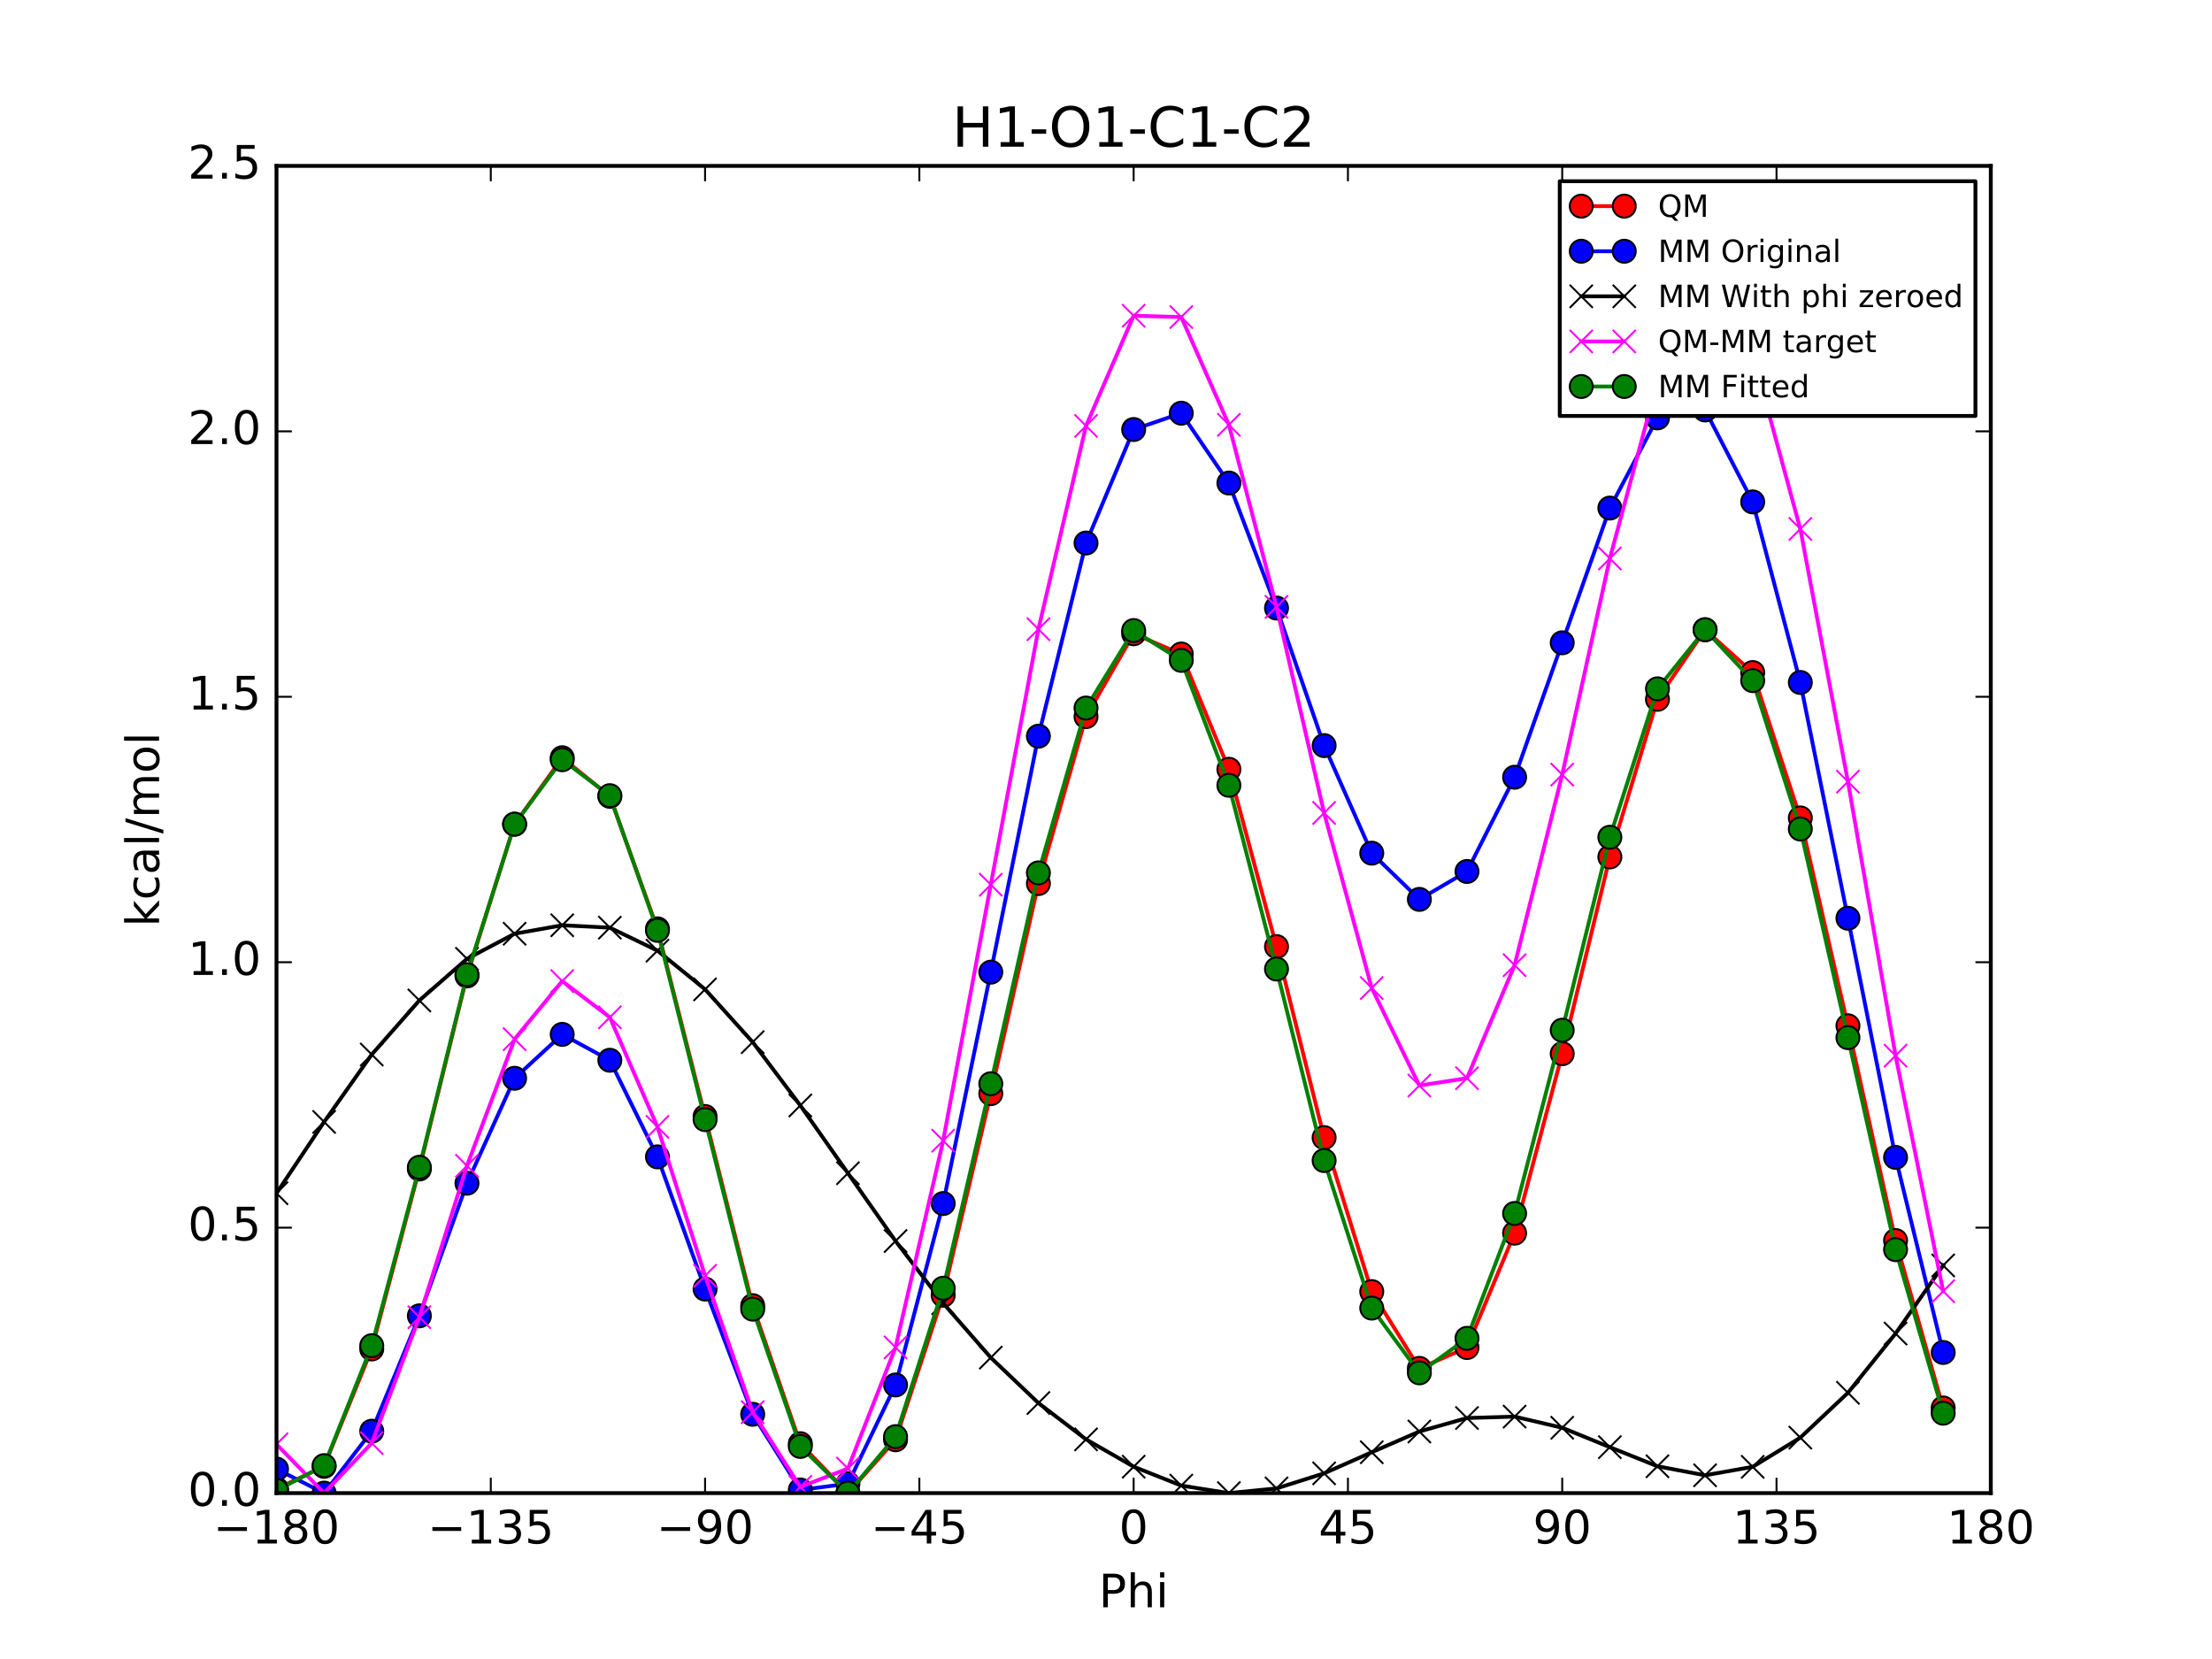 <?xml version="1.0" encoding="utf-8" standalone="no"?>
<!DOCTYPE svg PUBLIC "-//W3C//DTD SVG 1.1//EN"
  "http://www.w3.org/Graphics/SVG/1.1/DTD/svg11.dtd">
<!-- Created with matplotlib (http://matplotlib.org/) -->
<svg height="432pt" version="1.1" viewBox="0 0 576 432" width="576pt" xmlns="http://www.w3.org/2000/svg" xmlns:xlink="http://www.w3.org/1999/xlink">
 <defs>
  <style type="text/css">
*{stroke-linecap:butt;stroke-linejoin:round;stroke-miterlimit:100000;}
  </style>
 </defs>
 <g id="figure_1">
  <g id="patch_1">
   <path d="M 0 432 
L 576 432 
L 576 0 
L 0 0 
z
" style="fill:#ffffff;"/>
  </g>
  <g id="axes_1">
   <g id="patch_2">
    <path d="M 72 388.8 
L 518.4 388.8 
L 518.4 43.2 
L 72 43.2 
z
" style="fill:#ffffff;"/>
   </g>
   <g id="line2d_1">
    <path clip-path="url(#p6a8e5cbfd3)" d="M 71.999 387.701 
L 84.4 381.832 
L 96.8 351.264 
L 109.2 304.407 
L 121.6 254.14 
L 134 214.619 
L 146.4 197.31 
L 158.8 207.361 
L 171.2 241.872 
L 183.6 290.738 
L 196 339.991 
L 208.4 375.936 
L 220.8 388.8 
L 233.2 374.915 
L 245.6 337.288 
L 258 284.783 
L 270.4 230.076 
L 282.8 186.606 
L 295.201 165.034 
L 307.6 170.303 
L 320 200.321 
L 332.4 246.499 
L 344.8 296.234 
L 357.2 336.331 
L 369.6 356.324 
L 382 350.896 
L 394.4 321.112 
L 406.8 274.383 
L 419.2 223.15 
L 431.6 182.104 
L 444 163.984 
L 456.4 175.125 
L 468.8 212.984 
L 481.2 267.113 
L 493.6 323.033 
L 506 366.64 
" style="fill:none;stroke:#ff0000;stroke-linecap:square;"/>
    <defs>
     <path d="M 0 3 
C 0.796 3 1.559 2.684 2.121 2.121 
C 2.684 1.559 3 0.796 3 0 
C 3 -0.796 2.684 -1.559 2.121 -2.121 
C 1.559 -2.684 0.796 -3 0 -3 
C -0.796 -3 -1.559 -2.684 -2.121 -2.121 
C -2.684 -1.559 -3 -0.796 -3 0 
C -3 0.796 -2.684 1.559 -2.121 2.121 
C -1.559 2.684 -0.796 3 0 3 
z
" id="m96ba7dd3d5" style="stroke:#000000;stroke-width:0.5;"/>
    </defs>
    <g clip-path="url(#p6a8e5cbfd3)">
     <use style="fill:#ff0000;stroke:#000000;stroke-width:0.5;" x="71.999" xlink:href="#m96ba7dd3d5" y="387.701"/>
     <use style="fill:#ff0000;stroke:#000000;stroke-width:0.5;" x="84.4" xlink:href="#m96ba7dd3d5" y="381.832"/>
     <use style="fill:#ff0000;stroke:#000000;stroke-width:0.5;" x="96.8" xlink:href="#m96ba7dd3d5" y="351.264"/>
     <use style="fill:#ff0000;stroke:#000000;stroke-width:0.5;" x="109.2" xlink:href="#m96ba7dd3d5" y="304.407"/>
     <use style="fill:#ff0000;stroke:#000000;stroke-width:0.5;" x="121.6" xlink:href="#m96ba7dd3d5" y="254.14"/>
     <use style="fill:#ff0000;stroke:#000000;stroke-width:0.5;" x="134" xlink:href="#m96ba7dd3d5" y="214.619"/>
     <use style="fill:#ff0000;stroke:#000000;stroke-width:0.5;" x="146.4" xlink:href="#m96ba7dd3d5" y="197.31"/>
     <use style="fill:#ff0000;stroke:#000000;stroke-width:0.5;" x="158.8" xlink:href="#m96ba7dd3d5" y="207.361"/>
     <use style="fill:#ff0000;stroke:#000000;stroke-width:0.5;" x="171.2" xlink:href="#m96ba7dd3d5" y="241.872"/>
     <use style="fill:#ff0000;stroke:#000000;stroke-width:0.5;" x="183.6" xlink:href="#m96ba7dd3d5" y="290.738"/>
     <use style="fill:#ff0000;stroke:#000000;stroke-width:0.5;" x="196" xlink:href="#m96ba7dd3d5" y="339.991"/>
     <use style="fill:#ff0000;stroke:#000000;stroke-width:0.5;" x="208.4" xlink:href="#m96ba7dd3d5" y="375.936"/>
     <use style="fill:#ff0000;stroke:#000000;stroke-width:0.5;" x="220.8" xlink:href="#m96ba7dd3d5" y="388.8"/>
     <use style="fill:#ff0000;stroke:#000000;stroke-width:0.5;" x="233.2" xlink:href="#m96ba7dd3d5" y="374.915"/>
     <use style="fill:#ff0000;stroke:#000000;stroke-width:0.5;" x="245.6" xlink:href="#m96ba7dd3d5" y="337.288"/>
     <use style="fill:#ff0000;stroke:#000000;stroke-width:0.5;" x="258" xlink:href="#m96ba7dd3d5" y="284.783"/>
     <use style="fill:#ff0000;stroke:#000000;stroke-width:0.5;" x="270.4" xlink:href="#m96ba7dd3d5" y="230.076"/>
     <use style="fill:#ff0000;stroke:#000000;stroke-width:0.5;" x="282.8" xlink:href="#m96ba7dd3d5" y="186.606"/>
     <use style="fill:#ff0000;stroke:#000000;stroke-width:0.5;" x="295.201" xlink:href="#m96ba7dd3d5" y="165.034"/>
     <use style="fill:#ff0000;stroke:#000000;stroke-width:0.5;" x="307.6" xlink:href="#m96ba7dd3d5" y="170.303"/>
     <use style="fill:#ff0000;stroke:#000000;stroke-width:0.5;" x="320" xlink:href="#m96ba7dd3d5" y="200.321"/>
     <use style="fill:#ff0000;stroke:#000000;stroke-width:0.5;" x="332.4" xlink:href="#m96ba7dd3d5" y="246.499"/>
     <use style="fill:#ff0000;stroke:#000000;stroke-width:0.5;" x="344.8" xlink:href="#m96ba7dd3d5" y="296.234"/>
     <use style="fill:#ff0000;stroke:#000000;stroke-width:0.5;" x="357.2" xlink:href="#m96ba7dd3d5" y="336.331"/>
     <use style="fill:#ff0000;stroke:#000000;stroke-width:0.5;" x="369.6" xlink:href="#m96ba7dd3d5" y="356.324"/>
     <use style="fill:#ff0000;stroke:#000000;stroke-width:0.5;" x="382" xlink:href="#m96ba7dd3d5" y="350.896"/>
     <use style="fill:#ff0000;stroke:#000000;stroke-width:0.5;" x="394.4" xlink:href="#m96ba7dd3d5" y="321.112"/>
     <use style="fill:#ff0000;stroke:#000000;stroke-width:0.5;" x="406.8" xlink:href="#m96ba7dd3d5" y="274.383"/>
     <use style="fill:#ff0000;stroke:#000000;stroke-width:0.5;" x="419.2" xlink:href="#m96ba7dd3d5" y="223.15"/>
     <use style="fill:#ff0000;stroke:#000000;stroke-width:0.5;" x="431.6" xlink:href="#m96ba7dd3d5" y="182.104"/>
     <use style="fill:#ff0000;stroke:#000000;stroke-width:0.5;" x="444" xlink:href="#m96ba7dd3d5" y="163.984"/>
     <use style="fill:#ff0000;stroke:#000000;stroke-width:0.5;" x="456.4" xlink:href="#m96ba7dd3d5" y="175.125"/>
     <use style="fill:#ff0000;stroke:#000000;stroke-width:0.5;" x="468.8" xlink:href="#m96ba7dd3d5" y="212.984"/>
     <use style="fill:#ff0000;stroke:#000000;stroke-width:0.5;" x="481.2" xlink:href="#m96ba7dd3d5" y="267.113"/>
     <use style="fill:#ff0000;stroke:#000000;stroke-width:0.5;" x="493.6" xlink:href="#m96ba7dd3d5" y="323.033"/>
     <use style="fill:#ff0000;stroke:#000000;stroke-width:0.5;" x="506" xlink:href="#m96ba7dd3d5" y="366.64"/>
    </g>
   </g>
   <g id="line2d_2">
    <path clip-path="url(#p6a8e5cbfd3)" d="M 71.999 382.535 
L 84.4 388.8 
L 96.8 372.68 
L 109.2 342.641 
L 121.6 308.108 
L 134 280.782 
L 146.4 269.348 
L 158.8 276.088 
L 171.2 301.243 
L 183.6 335.667 
L 196 368.274 
L 208.4 387.98 
L 220.8 386.358 
L 233.2 360.638 
L 245.6 313.397 
L 258 253.147 
L 270.4 191.701 
L 282.8 141.402 
L 295.201 111.847 
L 307.6 107.591 
L 320 125.779 
L 332.4 158.332 
L 344.8 194.15 
L 357.2 222.16 
L 369.6 234.197 
L 382 226.93 
L 394.4 202.387 
L 406.8 167.383 
L 419.2 132.301 
L 431.6 108.815 
L 444 106.757 
L 456.4 130.697 
L 468.8 177.711 
L 481.2 239.113 
L 493.6 301.381 
L 506 352.182 
" style="fill:none;stroke:#0000ff;stroke-linecap:square;"/>
    <defs>
     <path d="M 0 3 
C 0.796 3 1.559 2.684 2.121 2.121 
C 2.684 1.559 3 0.796 3 0 
C 3 -0.796 2.684 -1.559 2.121 -2.121 
C 1.559 -2.684 0.796 -3 0 -3 
C -0.796 -3 -1.559 -2.684 -2.121 -2.121 
C -2.684 -1.559 -3 -0.796 -3 0 
C -3 0.796 -2.684 1.559 -2.121 2.121 
C -1.559 2.684 -0.796 3 0 3 
z
" id="m27cbeea12e" style="stroke:#000000;stroke-width:0.5;"/>
    </defs>
    <g clip-path="url(#p6a8e5cbfd3)">
     <use style="fill:#0000ff;stroke:#000000;stroke-width:0.5;" x="71.999" xlink:href="#m27cbeea12e" y="382.535"/>
     <use style="fill:#0000ff;stroke:#000000;stroke-width:0.5;" x="84.4" xlink:href="#m27cbeea12e" y="388.8"/>
     <use style="fill:#0000ff;stroke:#000000;stroke-width:0.5;" x="96.8" xlink:href="#m27cbeea12e" y="372.68"/>
     <use style="fill:#0000ff;stroke:#000000;stroke-width:0.5;" x="109.2" xlink:href="#m27cbeea12e" y="342.641"/>
     <use style="fill:#0000ff;stroke:#000000;stroke-width:0.5;" x="121.6" xlink:href="#m27cbeea12e" y="308.108"/>
     <use style="fill:#0000ff;stroke:#000000;stroke-width:0.5;" x="134" xlink:href="#m27cbeea12e" y="280.782"/>
     <use style="fill:#0000ff;stroke:#000000;stroke-width:0.5;" x="146.4" xlink:href="#m27cbeea12e" y="269.348"/>
     <use style="fill:#0000ff;stroke:#000000;stroke-width:0.5;" x="158.8" xlink:href="#m27cbeea12e" y="276.088"/>
     <use style="fill:#0000ff;stroke:#000000;stroke-width:0.5;" x="171.2" xlink:href="#m27cbeea12e" y="301.243"/>
     <use style="fill:#0000ff;stroke:#000000;stroke-width:0.5;" x="183.6" xlink:href="#m27cbeea12e" y="335.667"/>
     <use style="fill:#0000ff;stroke:#000000;stroke-width:0.5;" x="196" xlink:href="#m27cbeea12e" y="368.274"/>
     <use style="fill:#0000ff;stroke:#000000;stroke-width:0.5;" x="208.4" xlink:href="#m27cbeea12e" y="387.98"/>
     <use style="fill:#0000ff;stroke:#000000;stroke-width:0.5;" x="220.8" xlink:href="#m27cbeea12e" y="386.358"/>
     <use style="fill:#0000ff;stroke:#000000;stroke-width:0.5;" x="233.2" xlink:href="#m27cbeea12e" y="360.638"/>
     <use style="fill:#0000ff;stroke:#000000;stroke-width:0.5;" x="245.6" xlink:href="#m27cbeea12e" y="313.397"/>
     <use style="fill:#0000ff;stroke:#000000;stroke-width:0.5;" x="258" xlink:href="#m27cbeea12e" y="253.147"/>
     <use style="fill:#0000ff;stroke:#000000;stroke-width:0.5;" x="270.4" xlink:href="#m27cbeea12e" y="191.701"/>
     <use style="fill:#0000ff;stroke:#000000;stroke-width:0.5;" x="282.8" xlink:href="#m27cbeea12e" y="141.402"/>
     <use style="fill:#0000ff;stroke:#000000;stroke-width:0.5;" x="295.201" xlink:href="#m27cbeea12e" y="111.847"/>
     <use style="fill:#0000ff;stroke:#000000;stroke-width:0.5;" x="307.6" xlink:href="#m27cbeea12e" y="107.591"/>
     <use style="fill:#0000ff;stroke:#000000;stroke-width:0.5;" x="320" xlink:href="#m27cbeea12e" y="125.779"/>
     <use style="fill:#0000ff;stroke:#000000;stroke-width:0.5;" x="332.4" xlink:href="#m27cbeea12e" y="158.332"/>
     <use style="fill:#0000ff;stroke:#000000;stroke-width:0.5;" x="344.8" xlink:href="#m27cbeea12e" y="194.15"/>
     <use style="fill:#0000ff;stroke:#000000;stroke-width:0.5;" x="357.2" xlink:href="#m27cbeea12e" y="222.16"/>
     <use style="fill:#0000ff;stroke:#000000;stroke-width:0.5;" x="369.6" xlink:href="#m27cbeea12e" y="234.197"/>
     <use style="fill:#0000ff;stroke:#000000;stroke-width:0.5;" x="382" xlink:href="#m27cbeea12e" y="226.93"/>
     <use style="fill:#0000ff;stroke:#000000;stroke-width:0.5;" x="394.4" xlink:href="#m27cbeea12e" y="202.387"/>
     <use style="fill:#0000ff;stroke:#000000;stroke-width:0.5;" x="406.8" xlink:href="#m27cbeea12e" y="167.383"/>
     <use style="fill:#0000ff;stroke:#000000;stroke-width:0.5;" x="419.2" xlink:href="#m27cbeea12e" y="132.301"/>
     <use style="fill:#0000ff;stroke:#000000;stroke-width:0.5;" x="431.6" xlink:href="#m27cbeea12e" y="108.815"/>
     <use style="fill:#0000ff;stroke:#000000;stroke-width:0.5;" x="444" xlink:href="#m27cbeea12e" y="106.757"/>
     <use style="fill:#0000ff;stroke:#000000;stroke-width:0.5;" x="456.4" xlink:href="#m27cbeea12e" y="130.697"/>
     <use style="fill:#0000ff;stroke:#000000;stroke-width:0.5;" x="468.8" xlink:href="#m27cbeea12e" y="177.711"/>
     <use style="fill:#0000ff;stroke:#000000;stroke-width:0.5;" x="481.2" xlink:href="#m27cbeea12e" y="239.113"/>
     <use style="fill:#0000ff;stroke:#000000;stroke-width:0.5;" x="493.6" xlink:href="#m27cbeea12e" y="301.381"/>
     <use style="fill:#0000ff;stroke:#000000;stroke-width:0.5;" x="506" xlink:href="#m27cbeea12e" y="352.182"/>
    </g>
   </g>
   <g id="line2d_3">
    <path clip-path="url(#p6a8e5cbfd3)" d="M 71.999 310.715 
L 84.4 292.139 
L 96.8 274.593 
L 109.2 260.513 
L 121.6 249.675 
L 134 243.135 
L 146.4 240.94 
L 158.8 241.559 
L 171.2 247.547 
L 183.6 257.628 
L 196 271.372 
L 208.4 287.863 
L 220.8 305.5 
L 233.2 323.161 
L 245.6 339.354 
L 258 353.518 
L 270.4 365.348 
L 282.8 374.809 
L 295.201 381.922 
L 307.6 386.85 
L 320 388.8 
L 332.4 387.58 
L 344.8 383.652 
L 357.2 378.157 
L 369.6 372.758 
L 382 369.247 
L 394.4 368.884 
L 406.8 371.787 
L 419.2 376.836 
L 431.6 381.816 
L 444 384.161 
L 456.4 381.959 
L 468.8 374.357 
L 481.2 362.682 
L 493.6 347.251 
L 506 329.511 
" style="fill:none;stroke:#000000;stroke-linecap:square;"/>
    <defs>
     <path d="M -3 3 
L 3 -3 
M -3 -3 
L 3 3 
" id="m516c2bd52c" style="stroke:#000000;stroke-width:0.5;"/>
    </defs>
    <g clip-path="url(#p6a8e5cbfd3)">
     <use style="stroke:#000000;stroke-width:0.5;" x="71.999" xlink:href="#m516c2bd52c" y="310.715"/>
     <use style="stroke:#000000;stroke-width:0.5;" x="84.4" xlink:href="#m516c2bd52c" y="292.139"/>
     <use style="stroke:#000000;stroke-width:0.5;" x="96.8" xlink:href="#m516c2bd52c" y="274.593"/>
     <use style="stroke:#000000;stroke-width:0.5;" x="109.2" xlink:href="#m516c2bd52c" y="260.513"/>
     <use style="stroke:#000000;stroke-width:0.5;" x="121.6" xlink:href="#m516c2bd52c" y="249.675"/>
     <use style="stroke:#000000;stroke-width:0.5;" x="134" xlink:href="#m516c2bd52c" y="243.135"/>
     <use style="stroke:#000000;stroke-width:0.5;" x="146.4" xlink:href="#m516c2bd52c" y="240.94"/>
     <use style="stroke:#000000;stroke-width:0.5;" x="158.8" xlink:href="#m516c2bd52c" y="241.559"/>
     <use style="stroke:#000000;stroke-width:0.5;" x="171.2" xlink:href="#m516c2bd52c" y="247.547"/>
     <use style="stroke:#000000;stroke-width:0.5;" x="183.6" xlink:href="#m516c2bd52c" y="257.628"/>
     <use style="stroke:#000000;stroke-width:0.5;" x="196" xlink:href="#m516c2bd52c" y="271.372"/>
     <use style="stroke:#000000;stroke-width:0.5;" x="208.4" xlink:href="#m516c2bd52c" y="287.863"/>
     <use style="stroke:#000000;stroke-width:0.5;" x="220.8" xlink:href="#m516c2bd52c" y="305.5"/>
     <use style="stroke:#000000;stroke-width:0.5;" x="233.2" xlink:href="#m516c2bd52c" y="323.161"/>
     <use style="stroke:#000000;stroke-width:0.5;" x="245.6" xlink:href="#m516c2bd52c" y="339.354"/>
     <use style="stroke:#000000;stroke-width:0.5;" x="258" xlink:href="#m516c2bd52c" y="353.518"/>
     <use style="stroke:#000000;stroke-width:0.5;" x="270.4" xlink:href="#m516c2bd52c" y="365.348"/>
     <use style="stroke:#000000;stroke-width:0.5;" x="282.8" xlink:href="#m516c2bd52c" y="374.809"/>
     <use style="stroke:#000000;stroke-width:0.5;" x="295.201" xlink:href="#m516c2bd52c" y="381.922"/>
     <use style="stroke:#000000;stroke-width:0.5;" x="307.6" xlink:href="#m516c2bd52c" y="386.85"/>
     <use style="stroke:#000000;stroke-width:0.5;" x="320" xlink:href="#m516c2bd52c" y="388.8"/>
     <use style="stroke:#000000;stroke-width:0.5;" x="332.4" xlink:href="#m516c2bd52c" y="387.58"/>
     <use style="stroke:#000000;stroke-width:0.5;" x="344.8" xlink:href="#m516c2bd52c" y="383.652"/>
     <use style="stroke:#000000;stroke-width:0.5;" x="357.2" xlink:href="#m516c2bd52c" y="378.157"/>
     <use style="stroke:#000000;stroke-width:0.5;" x="369.6" xlink:href="#m516c2bd52c" y="372.758"/>
     <use style="stroke:#000000;stroke-width:0.5;" x="382" xlink:href="#m516c2bd52c" y="369.247"/>
     <use style="stroke:#000000;stroke-width:0.5;" x="394.4" xlink:href="#m516c2bd52c" y="368.884"/>
     <use style="stroke:#000000;stroke-width:0.5;" x="406.8" xlink:href="#m516c2bd52c" y="371.787"/>
     <use style="stroke:#000000;stroke-width:0.5;" x="419.2" xlink:href="#m516c2bd52c" y="376.836"/>
     <use style="stroke:#000000;stroke-width:0.5;" x="431.6" xlink:href="#m516c2bd52c" y="381.816"/>
     <use style="stroke:#000000;stroke-width:0.5;" x="444" xlink:href="#m516c2bd52c" y="384.161"/>
     <use style="stroke:#000000;stroke-width:0.5;" x="456.4" xlink:href="#m516c2bd52c" y="381.959"/>
     <use style="stroke:#000000;stroke-width:0.5;" x="468.8" xlink:href="#m516c2bd52c" y="374.357"/>
     <use style="stroke:#000000;stroke-width:0.5;" x="481.2" xlink:href="#m516c2bd52c" y="362.682"/>
     <use style="stroke:#000000;stroke-width:0.5;" x="493.6" xlink:href="#m516c2bd52c" y="347.251"/>
     <use style="stroke:#000000;stroke-width:0.5;" x="506" xlink:href="#m516c2bd52c" y="329.511"/>
    </g>
   </g>
   <g id="line2d_4">
    <path clip-path="url(#p6a8e5cbfd3)" d="M 71.999 376.093 
L 84.4 388.8 
L 96.8 375.778 
L 109.2 343.001 
L 121.6 303.572 
L 134 270.591 
L 146.4 255.477 
L 158.8 264.909 
L 171.2 293.432 
L 183.6 332.218 
L 196 367.726 
L 208.4 387.18 
L 220.8 382.408 
L 233.2 350.861 
L 245.6 297.041 
L 258 230.372 
L 270.4 163.835 
L 282.8 110.904 
L 295.201 82.219 
L 307.6 82.561 
L 320 110.628 
L 332.4 158.026 
L 344.8 211.689 
L 357.2 257.281 
L 369.6 282.673 
L 382 280.757 
L 394.4 251.335 
L 406.8 201.703 
L 419.2 145.421 
L 431.6 99.395 
L 444 78.931 
L 456.4 92.273 
L 468.8 137.734 
L 481.2 203.538 
L 493.6 274.889 
L 506 336.236 
" style="fill:none;stroke:#ff00ff;stroke-linecap:square;"/>
    <defs>
     <path d="M -3 3 
L 3 -3 
M -3 -3 
L 3 3 
" id="m4919d72f61" style="stroke:#ff00ff;stroke-width:0.5;"/>
    </defs>
    <g clip-path="url(#p6a8e5cbfd3)">
     <use style="fill:#ff00ff;stroke:#ff00ff;stroke-width:0.5;" x="71.999" xlink:href="#m4919d72f61" y="376.093"/>
     <use style="fill:#ff00ff;stroke:#ff00ff;stroke-width:0.5;" x="84.4" xlink:href="#m4919d72f61" y="388.8"/>
     <use style="fill:#ff00ff;stroke:#ff00ff;stroke-width:0.5;" x="96.8" xlink:href="#m4919d72f61" y="375.778"/>
     <use style="fill:#ff00ff;stroke:#ff00ff;stroke-width:0.5;" x="109.2" xlink:href="#m4919d72f61" y="343.001"/>
     <use style="fill:#ff00ff;stroke:#ff00ff;stroke-width:0.5;" x="121.6" xlink:href="#m4919d72f61" y="303.572"/>
     <use style="fill:#ff00ff;stroke:#ff00ff;stroke-width:0.5;" x="134" xlink:href="#m4919d72f61" y="270.591"/>
     <use style="fill:#ff00ff;stroke:#ff00ff;stroke-width:0.5;" x="146.4" xlink:href="#m4919d72f61" y="255.477"/>
     <use style="fill:#ff00ff;stroke:#ff00ff;stroke-width:0.5;" x="158.8" xlink:href="#m4919d72f61" y="264.909"/>
     <use style="fill:#ff00ff;stroke:#ff00ff;stroke-width:0.5;" x="171.2" xlink:href="#m4919d72f61" y="293.432"/>
     <use style="fill:#ff00ff;stroke:#ff00ff;stroke-width:0.5;" x="183.6" xlink:href="#m4919d72f61" y="332.218"/>
     <use style="fill:#ff00ff;stroke:#ff00ff;stroke-width:0.5;" x="196" xlink:href="#m4919d72f61" y="367.726"/>
     <use style="fill:#ff00ff;stroke:#ff00ff;stroke-width:0.5;" x="208.4" xlink:href="#m4919d72f61" y="387.18"/>
     <use style="fill:#ff00ff;stroke:#ff00ff;stroke-width:0.5;" x="220.8" xlink:href="#m4919d72f61" y="382.408"/>
     <use style="fill:#ff00ff;stroke:#ff00ff;stroke-width:0.5;" x="233.2" xlink:href="#m4919d72f61" y="350.861"/>
     <use style="fill:#ff00ff;stroke:#ff00ff;stroke-width:0.5;" x="245.6" xlink:href="#m4919d72f61" y="297.041"/>
     <use style="fill:#ff00ff;stroke:#ff00ff;stroke-width:0.5;" x="258" xlink:href="#m4919d72f61" y="230.372"/>
     <use style="fill:#ff00ff;stroke:#ff00ff;stroke-width:0.5;" x="270.4" xlink:href="#m4919d72f61" y="163.835"/>
     <use style="fill:#ff00ff;stroke:#ff00ff;stroke-width:0.5;" x="282.8" xlink:href="#m4919d72f61" y="110.904"/>
     <use style="fill:#ff00ff;stroke:#ff00ff;stroke-width:0.5;" x="295.201" xlink:href="#m4919d72f61" y="82.219"/>
     <use style="fill:#ff00ff;stroke:#ff00ff;stroke-width:0.5;" x="307.6" xlink:href="#m4919d72f61" y="82.561"/>
     <use style="fill:#ff00ff;stroke:#ff00ff;stroke-width:0.5;" x="320" xlink:href="#m4919d72f61" y="110.628"/>
     <use style="fill:#ff00ff;stroke:#ff00ff;stroke-width:0.5;" x="332.4" xlink:href="#m4919d72f61" y="158.026"/>
     <use style="fill:#ff00ff;stroke:#ff00ff;stroke-width:0.5;" x="344.8" xlink:href="#m4919d72f61" y="211.689"/>
     <use style="fill:#ff00ff;stroke:#ff00ff;stroke-width:0.5;" x="357.2" xlink:href="#m4919d72f61" y="257.281"/>
     <use style="fill:#ff00ff;stroke:#ff00ff;stroke-width:0.5;" x="369.6" xlink:href="#m4919d72f61" y="282.673"/>
     <use style="fill:#ff00ff;stroke:#ff00ff;stroke-width:0.5;" x="382" xlink:href="#m4919d72f61" y="280.757"/>
     <use style="fill:#ff00ff;stroke:#ff00ff;stroke-width:0.5;" x="394.4" xlink:href="#m4919d72f61" y="251.335"/>
     <use style="fill:#ff00ff;stroke:#ff00ff;stroke-width:0.5;" x="406.8" xlink:href="#m4919d72f61" y="201.703"/>
     <use style="fill:#ff00ff;stroke:#ff00ff;stroke-width:0.5;" x="419.2" xlink:href="#m4919d72f61" y="145.421"/>
     <use style="fill:#ff00ff;stroke:#ff00ff;stroke-width:0.5;" x="431.6" xlink:href="#m4919d72f61" y="99.395"/>
     <use style="fill:#ff00ff;stroke:#ff00ff;stroke-width:0.5;" x="444" xlink:href="#m4919d72f61" y="78.931"/>
     <use style="fill:#ff00ff;stroke:#ff00ff;stroke-width:0.5;" x="456.4" xlink:href="#m4919d72f61" y="92.273"/>
     <use style="fill:#ff00ff;stroke:#ff00ff;stroke-width:0.5;" x="468.8" xlink:href="#m4919d72f61" y="137.734"/>
     <use style="fill:#ff00ff;stroke:#ff00ff;stroke-width:0.5;" x="481.2" xlink:href="#m4919d72f61" y="203.538"/>
     <use style="fill:#ff00ff;stroke:#ff00ff;stroke-width:0.5;" x="493.6" xlink:href="#m4919d72f61" y="274.889"/>
     <use style="fill:#ff00ff;stroke:#ff00ff;stroke-width:0.5;" x="506" xlink:href="#m4919d72f61" y="336.236"/>
    </g>
   </g>
   <g id="line2d_5">
    <path clip-path="url(#p6a8e5cbfd3)" d="M 71.999 388.11 
L 84.4 381.644 
L 96.8 350.412 
L 109.2 303.954 
L 121.6 253.804 
L 134 214.61 
L 146.4 197.836 
L 158.8 207.192 
L 171.2 242.259 
L 183.6 291.539 
L 196 340.901 
L 208.4 376.652 
L 220.8 388.8 
L 233.2 374.098 
L 245.6 335.453 
L 258 282.205 
L 270.4 227.3 
L 282.8 184.368 
L 295.201 164.191 
L 307.6 171.955 
L 320 204.49 
L 332.4 252.335 
L 344.8 302.204 
L 357.2 340.624 
L 369.6 357.488 
L 382 348.5 
L 394.4 315.983 
L 406.8 268.258 
L 419.2 218.017 
L 431.6 179.37 
L 444 163.99 
L 456.4 177.231 
L 468.8 215.869 
L 481.2 270.199 
L 493.6 325.407 
L 506 367.994 
" style="fill:none;stroke:#008000;stroke-linecap:square;"/>
    <defs>
     <path d="M 0 3 
C 0.796 3 1.559 2.684 2.121 2.121 
C 2.684 1.559 3 0.796 3 0 
C 3 -0.796 2.684 -1.559 2.121 -2.121 
C 1.559 -2.684 0.796 -3 0 -3 
C -0.796 -3 -1.559 -2.684 -2.121 -2.121 
C -2.684 -1.559 -3 -0.796 -3 0 
C -3 0.796 -2.684 1.559 -2.121 2.121 
C -1.559 2.684 -0.796 3 0 3 
z
" id="m0259d99d89" style="stroke:#000000;stroke-width:0.5;"/>
    </defs>
    <g clip-path="url(#p6a8e5cbfd3)">
     <use style="fill:#008000;stroke:#000000;stroke-width:0.5;" x="71.999" xlink:href="#m0259d99d89" y="388.11"/>
     <use style="fill:#008000;stroke:#000000;stroke-width:0.5;" x="84.4" xlink:href="#m0259d99d89" y="381.644"/>
     <use style="fill:#008000;stroke:#000000;stroke-width:0.5;" x="96.8" xlink:href="#m0259d99d89" y="350.412"/>
     <use style="fill:#008000;stroke:#000000;stroke-width:0.5;" x="109.2" xlink:href="#m0259d99d89" y="303.954"/>
     <use style="fill:#008000;stroke:#000000;stroke-width:0.5;" x="121.6" xlink:href="#m0259d99d89" y="253.804"/>
     <use style="fill:#008000;stroke:#000000;stroke-width:0.5;" x="134" xlink:href="#m0259d99d89" y="214.61"/>
     <use style="fill:#008000;stroke:#000000;stroke-width:0.5;" x="146.4" xlink:href="#m0259d99d89" y="197.836"/>
     <use style="fill:#008000;stroke:#000000;stroke-width:0.5;" x="158.8" xlink:href="#m0259d99d89" y="207.192"/>
     <use style="fill:#008000;stroke:#000000;stroke-width:0.5;" x="171.2" xlink:href="#m0259d99d89" y="242.259"/>
     <use style="fill:#008000;stroke:#000000;stroke-width:0.5;" x="183.6" xlink:href="#m0259d99d89" y="291.539"/>
     <use style="fill:#008000;stroke:#000000;stroke-width:0.5;" x="196" xlink:href="#m0259d99d89" y="340.901"/>
     <use style="fill:#008000;stroke:#000000;stroke-width:0.5;" x="208.4" xlink:href="#m0259d99d89" y="376.652"/>
     <use style="fill:#008000;stroke:#000000;stroke-width:0.5;" x="220.8" xlink:href="#m0259d99d89" y="388.8"/>
     <use style="fill:#008000;stroke:#000000;stroke-width:0.5;" x="233.2" xlink:href="#m0259d99d89" y="374.098"/>
     <use style="fill:#008000;stroke:#000000;stroke-width:0.5;" x="245.6" xlink:href="#m0259d99d89" y="335.453"/>
     <use style="fill:#008000;stroke:#000000;stroke-width:0.5;" x="258" xlink:href="#m0259d99d89" y="282.205"/>
     <use style="fill:#008000;stroke:#000000;stroke-width:0.5;" x="270.4" xlink:href="#m0259d99d89" y="227.3"/>
     <use style="fill:#008000;stroke:#000000;stroke-width:0.5;" x="282.8" xlink:href="#m0259d99d89" y="184.368"/>
     <use style="fill:#008000;stroke:#000000;stroke-width:0.5;" x="295.201" xlink:href="#m0259d99d89" y="164.191"/>
     <use style="fill:#008000;stroke:#000000;stroke-width:0.5;" x="307.6" xlink:href="#m0259d99d89" y="171.955"/>
     <use style="fill:#008000;stroke:#000000;stroke-width:0.5;" x="320" xlink:href="#m0259d99d89" y="204.49"/>
     <use style="fill:#008000;stroke:#000000;stroke-width:0.5;" x="332.4" xlink:href="#m0259d99d89" y="252.335"/>
     <use style="fill:#008000;stroke:#000000;stroke-width:0.5;" x="344.8" xlink:href="#m0259d99d89" y="302.204"/>
     <use style="fill:#008000;stroke:#000000;stroke-width:0.5;" x="357.2" xlink:href="#m0259d99d89" y="340.624"/>
     <use style="fill:#008000;stroke:#000000;stroke-width:0.5;" x="369.6" xlink:href="#m0259d99d89" y="357.488"/>
     <use style="fill:#008000;stroke:#000000;stroke-width:0.5;" x="382" xlink:href="#m0259d99d89" y="348.5"/>
     <use style="fill:#008000;stroke:#000000;stroke-width:0.5;" x="394.4" xlink:href="#m0259d99d89" y="315.983"/>
     <use style="fill:#008000;stroke:#000000;stroke-width:0.5;" x="406.8" xlink:href="#m0259d99d89" y="268.258"/>
     <use style="fill:#008000;stroke:#000000;stroke-width:0.5;" x="419.2" xlink:href="#m0259d99d89" y="218.017"/>
     <use style="fill:#008000;stroke:#000000;stroke-width:0.5;" x="431.6" xlink:href="#m0259d99d89" y="179.37"/>
     <use style="fill:#008000;stroke:#000000;stroke-width:0.5;" x="444" xlink:href="#m0259d99d89" y="163.99"/>
     <use style="fill:#008000;stroke:#000000;stroke-width:0.5;" x="456.4" xlink:href="#m0259d99d89" y="177.231"/>
     <use style="fill:#008000;stroke:#000000;stroke-width:0.5;" x="468.8" xlink:href="#m0259d99d89" y="215.869"/>
     <use style="fill:#008000;stroke:#000000;stroke-width:0.5;" x="481.2" xlink:href="#m0259d99d89" y="270.199"/>
     <use style="fill:#008000;stroke:#000000;stroke-width:0.5;" x="493.6" xlink:href="#m0259d99d89" y="325.407"/>
     <use style="fill:#008000;stroke:#000000;stroke-width:0.5;" x="506" xlink:href="#m0259d99d89" y="367.994"/>
    </g>
   </g>
   <g id="patch_3">
    <path d="M 72 388.8 
L 518.4 388.8 
" style="fill:none;stroke:#000000;stroke-linecap:square;stroke-linejoin:miter;"/>
   </g>
   <g id="patch_4">
    <path d="M 72 43.2 
L 518.4 43.2 
" style="fill:none;stroke:#000000;stroke-linecap:square;stroke-linejoin:miter;"/>
   </g>
   <g id="patch_5">
    <path d="M 518.4 388.8 
L 518.4 43.2 
" style="fill:none;stroke:#000000;stroke-linecap:square;stroke-linejoin:miter;"/>
   </g>
   <g id="patch_6">
    <path d="M 72 388.8 
L 72 43.2 
" style="fill:none;stroke:#000000;stroke-linecap:square;stroke-linejoin:miter;"/>
   </g>
   <g id="matplotlib.axis_1">
    <g id="xtick_1">
     <g id="line2d_6">
      <defs>
       <path d="M 0 0 
L 0 -4 
" id="m17f278ccb1" style="stroke:#000000;stroke-width:0.5;"/>
      </defs>
      <g>
       <use style="stroke:#000000;stroke-width:0.5;" x="72.0" xlink:href="#m17f278ccb1" y="388.8"/>
      </g>
     </g>
     <g id="line2d_7">
      <defs>
       <path d="M 0 0 
L 0 4 
" id="m85ac809086" style="stroke:#000000;stroke-width:0.5;"/>
      </defs>
      <g>
       <use style="stroke:#000000;stroke-width:0.5;" x="72.0" xlink:href="#m85ac809086" y="43.2"/>
      </g>
     </g>
     <g id="text_1">
      <!-- −180 -->
      <defs>
       <path d="M 12.406 8.297 
L 28.516 8.297 
L 28.516 63.922 
L 10.984 60.406 
L 10.984 69.391 
L 28.422 72.906 
L 38.281 72.906 
L 38.281 8.297 
L 54.391 8.297 
L 54.391 0 
L 12.406 0 
z
" id="BitstreamVeraSans-Roman-31"/>
       <path d="M 31.781 66.406 
Q 24.172 66.406 20.328 58.906 
Q 16.5 51.422 16.5 36.375 
Q 16.5 21.391 20.328 13.891 
Q 24.172 6.391 31.781 6.391 
Q 39.453 6.391 43.281 13.891 
Q 47.125 21.391 47.125 36.375 
Q 47.125 51.422 43.281 58.906 
Q 39.453 66.406 31.781 66.406 
M 31.781 74.219 
Q 44.047 74.219 50.516 64.516 
Q 56.984 54.828 56.984 36.375 
Q 56.984 17.969 50.516 8.266 
Q 44.047 -1.422 31.781 -1.422 
Q 19.531 -1.422 13.062 8.266 
Q 6.594 17.969 6.594 36.375 
Q 6.594 54.828 13.062 64.516 
Q 19.531 74.219 31.781 74.219 
" id="BitstreamVeraSans-Roman-30"/>
       <path d="M 10.594 35.5 
L 73.188 35.5 
L 73.188 27.203 
L 10.594 27.203 
z
" id="BitstreamVeraSans-Roman-2212"/>
       <path d="M 31.781 34.625 
Q 24.75 34.625 20.719 30.859 
Q 16.703 27.094 16.703 20.516 
Q 16.703 13.922 20.719 10.156 
Q 24.75 6.391 31.781 6.391 
Q 38.812 6.391 42.859 10.172 
Q 46.922 13.969 46.922 20.516 
Q 46.922 27.094 42.891 30.859 
Q 38.875 34.625 31.781 34.625 
M 21.922 38.812 
Q 15.578 40.375 12.031 44.719 
Q 8.5 49.078 8.5 55.328 
Q 8.5 64.062 14.719 69.141 
Q 20.953 74.219 31.781 74.219 
Q 42.672 74.219 48.875 69.141 
Q 55.078 64.062 55.078 55.328 
Q 55.078 49.078 51.531 44.719 
Q 48 40.375 41.703 38.812 
Q 48.828 37.156 52.797 32.312 
Q 56.781 27.484 56.781 20.516 
Q 56.781 9.906 50.312 4.234 
Q 43.844 -1.422 31.781 -1.422 
Q 19.734 -1.422 13.25 4.234 
Q 6.781 9.906 6.781 20.516 
Q 6.781 27.484 10.781 32.312 
Q 14.797 37.156 21.922 38.812 
M 18.312 54.391 
Q 18.312 48.734 21.844 45.562 
Q 25.391 42.391 31.781 42.391 
Q 38.141 42.391 41.719 45.562 
Q 45.312 48.734 45.312 54.391 
Q 45.312 60.062 41.719 63.234 
Q 38.141 66.406 31.781 66.406 
Q 25.391 66.406 21.844 63.234 
Q 18.312 60.062 18.312 54.391 
" id="BitstreamVeraSans-Roman-38"/>
      </defs>
      <g transform="translate(55.52 401.918)scale(0.12 -0.12)">
       <use xlink:href="#BitstreamVeraSans-Roman-2212"/>
       <use x="83.789" xlink:href="#BitstreamVeraSans-Roman-31"/>
       <use x="147.412" xlink:href="#BitstreamVeraSans-Roman-38"/>
       <use x="211.035" xlink:href="#BitstreamVeraSans-Roman-30"/>
      </g>
     </g>
    </g>
    <g id="xtick_2">
     <g id="line2d_8">
      <g>
       <use style="stroke:#000000;stroke-width:0.5;" x="127.8" xlink:href="#m17f278ccb1" y="388.8"/>
      </g>
     </g>
     <g id="line2d_9">
      <g>
       <use style="stroke:#000000;stroke-width:0.5;" x="127.8" xlink:href="#m85ac809086" y="43.2"/>
      </g>
     </g>
     <g id="text_2">
      <!-- −135 -->
      <defs>
       <path d="M 10.797 72.906 
L 49.516 72.906 
L 49.516 64.594 
L 19.828 64.594 
L 19.828 46.734 
Q 21.969 47.469 24.109 47.828 
Q 26.266 48.188 28.422 48.188 
Q 40.625 48.188 47.75 41.5 
Q 54.891 34.812 54.891 23.391 
Q 54.891 11.625 47.562 5.094 
Q 40.234 -1.422 26.906 -1.422 
Q 22.312 -1.422 17.547 -0.641 
Q 12.797 0.141 7.719 1.703 
L 7.719 11.625 
Q 12.109 9.234 16.797 8.062 
Q 21.484 6.891 26.703 6.891 
Q 35.156 6.891 40.078 11.328 
Q 45.016 15.766 45.016 23.391 
Q 45.016 31 40.078 35.438 
Q 35.156 39.891 26.703 39.891 
Q 22.75 39.891 18.812 39.016 
Q 14.891 38.141 10.797 36.281 
z
" id="BitstreamVeraSans-Roman-35"/>
       <path d="M 40.578 39.312 
Q 47.656 37.797 51.625 33 
Q 55.609 28.219 55.609 21.188 
Q 55.609 10.406 48.188 4.484 
Q 40.766 -1.422 27.094 -1.422 
Q 22.516 -1.422 17.656 -0.516 
Q 12.797 0.391 7.625 2.203 
L 7.625 11.719 
Q 11.719 9.328 16.594 8.109 
Q 21.484 6.891 26.812 6.891 
Q 36.078 6.891 40.938 10.547 
Q 45.797 14.203 45.797 21.188 
Q 45.797 27.641 41.281 31.266 
Q 36.766 34.906 28.719 34.906 
L 20.219 34.906 
L 20.219 43.016 
L 29.109 43.016 
Q 36.375 43.016 40.234 45.922 
Q 44.094 48.828 44.094 54.297 
Q 44.094 59.906 40.109 62.906 
Q 36.141 65.922 28.719 65.922 
Q 24.656 65.922 20.016 65.031 
Q 15.375 64.156 9.812 62.312 
L 9.812 71.094 
Q 15.438 72.656 20.344 73.438 
Q 25.25 74.219 29.594 74.219 
Q 40.828 74.219 47.359 69.109 
Q 53.906 64.016 53.906 55.328 
Q 53.906 49.266 50.438 45.094 
Q 46.969 40.922 40.578 39.312 
" id="BitstreamVeraSans-Roman-33"/>
      </defs>
      <g transform="translate(111.32 401.918)scale(0.12 -0.12)">
       <use xlink:href="#BitstreamVeraSans-Roman-2212"/>
       <use x="83.789" xlink:href="#BitstreamVeraSans-Roman-31"/>
       <use x="147.412" xlink:href="#BitstreamVeraSans-Roman-33"/>
       <use x="211.035" xlink:href="#BitstreamVeraSans-Roman-35"/>
      </g>
     </g>
    </g>
    <g id="xtick_3">
     <g id="line2d_10">
      <g>
       <use style="stroke:#000000;stroke-width:0.5;" x="183.6" xlink:href="#m17f278ccb1" y="388.8"/>
      </g>
     </g>
     <g id="line2d_11">
      <g>
       <use style="stroke:#000000;stroke-width:0.5;" x="183.6" xlink:href="#m85ac809086" y="43.2"/>
      </g>
     </g>
     <g id="text_3">
      <!-- −90 -->
      <defs>
       <path d="M 10.984 1.516 
L 10.984 10.5 
Q 14.703 8.734 18.5 7.812 
Q 22.312 6.891 25.984 6.891 
Q 35.75 6.891 40.891 13.453 
Q 46.047 20.016 46.781 33.406 
Q 43.953 29.203 39.594 26.953 
Q 35.25 24.703 29.984 24.703 
Q 19.047 24.703 12.672 31.312 
Q 6.297 37.938 6.297 49.422 
Q 6.297 60.641 12.938 67.422 
Q 19.578 74.219 30.609 74.219 
Q 43.266 74.219 49.922 64.516 
Q 56.594 54.828 56.594 36.375 
Q 56.594 19.141 48.406 8.859 
Q 40.234 -1.422 26.422 -1.422 
Q 22.703 -1.422 18.891 -0.688 
Q 15.094 0.047 10.984 1.516 
M 30.609 32.422 
Q 37.25 32.422 41.125 36.953 
Q 45.016 41.5 45.016 49.422 
Q 45.016 57.281 41.125 61.844 
Q 37.25 66.406 30.609 66.406 
Q 23.969 66.406 20.094 61.844 
Q 16.219 57.281 16.219 49.422 
Q 16.219 41.5 20.094 36.953 
Q 23.969 32.422 30.609 32.422 
" id="BitstreamVeraSans-Roman-39"/>
      </defs>
      <g transform="translate(170.937 401.918)scale(0.12 -0.12)">
       <use xlink:href="#BitstreamVeraSans-Roman-2212"/>
       <use x="83.789" xlink:href="#BitstreamVeraSans-Roman-39"/>
       <use x="147.412" xlink:href="#BitstreamVeraSans-Roman-30"/>
      </g>
     </g>
    </g>
    <g id="xtick_4">
     <g id="line2d_12">
      <g>
       <use style="stroke:#000000;stroke-width:0.5;" x="239.4" xlink:href="#m17f278ccb1" y="388.8"/>
      </g>
     </g>
     <g id="line2d_13">
      <g>
       <use style="stroke:#000000;stroke-width:0.5;" x="239.4" xlink:href="#m85ac809086" y="43.2"/>
      </g>
     </g>
     <g id="text_4">
      <!-- −45 -->
      <defs>
       <path d="M 37.797 64.312 
L 12.891 25.391 
L 37.797 25.391 
z
M 35.203 72.906 
L 47.609 72.906 
L 47.609 25.391 
L 58.016 25.391 
L 58.016 17.188 
L 47.609 17.188 
L 47.609 0 
L 37.797 0 
L 37.797 17.188 
L 4.891 17.188 
L 4.891 26.703 
z
" id="BitstreamVeraSans-Roman-34"/>
      </defs>
      <g transform="translate(226.737 401.918)scale(0.12 -0.12)">
       <use xlink:href="#BitstreamVeraSans-Roman-2212"/>
       <use x="83.789" xlink:href="#BitstreamVeraSans-Roman-34"/>
       <use x="147.412" xlink:href="#BitstreamVeraSans-Roman-35"/>
      </g>
     </g>
    </g>
    <g id="xtick_5">
     <g id="line2d_14">
      <g>
       <use style="stroke:#000000;stroke-width:0.5;" x="295.2" xlink:href="#m17f278ccb1" y="388.8"/>
      </g>
     </g>
     <g id="line2d_15">
      <g>
       <use style="stroke:#000000;stroke-width:0.5;" x="295.2" xlink:href="#m85ac809086" y="43.2"/>
      </g>
     </g>
     <g id="text_5">
      <!-- 0 -->
      <g transform="translate(291.382 401.918)scale(0.12 -0.12)">
       <use xlink:href="#BitstreamVeraSans-Roman-30"/>
      </g>
     </g>
    </g>
    <g id="xtick_6">
     <g id="line2d_16">
      <g>
       <use style="stroke:#000000;stroke-width:0.5;" x="351.0" xlink:href="#m17f278ccb1" y="388.8"/>
      </g>
     </g>
     <g id="line2d_17">
      <g>
       <use style="stroke:#000000;stroke-width:0.5;" x="351.0" xlink:href="#m85ac809086" y="43.2"/>
      </g>
     </g>
     <g id="text_6">
      <!-- 45 -->
      <g transform="translate(343.365 401.918)scale(0.12 -0.12)">
       <use xlink:href="#BitstreamVeraSans-Roman-34"/>
       <use x="63.623" xlink:href="#BitstreamVeraSans-Roman-35"/>
      </g>
     </g>
    </g>
    <g id="xtick_7">
     <g id="line2d_18">
      <g>
       <use style="stroke:#000000;stroke-width:0.5;" x="406.8" xlink:href="#m17f278ccb1" y="388.8"/>
      </g>
     </g>
     <g id="line2d_19">
      <g>
       <use style="stroke:#000000;stroke-width:0.5;" x="406.8" xlink:href="#m85ac809086" y="43.2"/>
      </g>
     </g>
     <g id="text_7">
      <!-- 90 -->
      <g transform="translate(399.165 401.918)scale(0.12 -0.12)">
       <use xlink:href="#BitstreamVeraSans-Roman-39"/>
       <use x="63.623" xlink:href="#BitstreamVeraSans-Roman-30"/>
      </g>
     </g>
    </g>
    <g id="xtick_8">
     <g id="line2d_20">
      <g>
       <use style="stroke:#000000;stroke-width:0.5;" x="462.6" xlink:href="#m17f278ccb1" y="388.8"/>
      </g>
     </g>
     <g id="line2d_21">
      <g>
       <use style="stroke:#000000;stroke-width:0.5;" x="462.6" xlink:href="#m85ac809086" y="43.2"/>
      </g>
     </g>
     <g id="text_8">
      <!-- 135 -->
      <g transform="translate(451.147 401.918)scale(0.12 -0.12)">
       <use xlink:href="#BitstreamVeraSans-Roman-31"/>
       <use x="63.623" xlink:href="#BitstreamVeraSans-Roman-33"/>
       <use x="127.246" xlink:href="#BitstreamVeraSans-Roman-35"/>
      </g>
     </g>
    </g>
    <g id="xtick_9">
     <g id="line2d_22">
      <g>
       <use style="stroke:#000000;stroke-width:0.5;" x="518.4" xlink:href="#m17f278ccb1" y="388.8"/>
      </g>
     </g>
     <g id="line2d_23">
      <g>
       <use style="stroke:#000000;stroke-width:0.5;" x="518.4" xlink:href="#m85ac809086" y="43.2"/>
      </g>
     </g>
     <g id="text_9">
      <!-- 180 -->
      <g transform="translate(506.947 401.918)scale(0.12 -0.12)">
       <use xlink:href="#BitstreamVeraSans-Roman-31"/>
       <use x="63.623" xlink:href="#BitstreamVeraSans-Roman-38"/>
       <use x="127.246" xlink:href="#BitstreamVeraSans-Roman-30"/>
      </g>
     </g>
    </g>
    <g id="text_10">
     <!-- Phi -->
     <defs>
      <path d="M 54.891 33.016 
L 54.891 0 
L 45.906 0 
L 45.906 32.719 
Q 45.906 40.484 42.875 44.328 
Q 39.844 48.188 33.797 48.188 
Q 26.516 48.188 22.312 43.547 
Q 18.109 38.922 18.109 30.906 
L 18.109 0 
L 9.078 0 
L 9.078 75.984 
L 18.109 75.984 
L 18.109 46.188 
Q 21.344 51.125 25.703 53.562 
Q 30.078 56 35.797 56 
Q 45.219 56 50.047 50.172 
Q 54.891 44.344 54.891 33.016 
" id="BitstreamVeraSans-Roman-68"/>
      <path d="M 9.422 54.688 
L 18.406 54.688 
L 18.406 0 
L 9.422 0 
z
M 9.422 75.984 
L 18.406 75.984 
L 18.406 64.594 
L 9.422 64.594 
z
" id="BitstreamVeraSans-Roman-69"/>
      <path d="M 19.672 64.797 
L 19.672 37.406 
L 32.078 37.406 
Q 38.969 37.406 42.719 40.969 
Q 46.484 44.531 46.484 51.125 
Q 46.484 57.672 42.719 61.234 
Q 38.969 64.797 32.078 64.797 
z
M 9.812 72.906 
L 32.078 72.906 
Q 44.344 72.906 50.609 67.359 
Q 56.891 61.812 56.891 51.125 
Q 56.891 40.328 50.609 34.812 
Q 44.344 29.297 32.078 29.297 
L 19.672 29.297 
L 19.672 0 
L 9.812 0 
z
" id="BitstreamVeraSans-Roman-50"/>
     </defs>
     <g transform="translate(286.113 418.532)scale(0.12 -0.12)">
      <use xlink:href="#BitstreamVeraSans-Roman-50"/>
      <use x="60.303" xlink:href="#BitstreamVeraSans-Roman-68"/>
      <use x="123.682" xlink:href="#BitstreamVeraSans-Roman-69"/>
     </g>
    </g>
   </g>
   <g id="matplotlib.axis_2">
    <g id="ytick_1">
     <g id="line2d_24">
      <defs>
       <path d="M 0 0 
L 4 0 
" id="me3d0f38025" style="stroke:#000000;stroke-width:0.5;"/>
      </defs>
      <g>
       <use style="stroke:#000000;stroke-width:0.5;" x="72.0" xlink:href="#me3d0f38025" y="388.8"/>
      </g>
     </g>
     <g id="line2d_25">
      <defs>
       <path d="M 0 0 
L -4 0 
" id="mac079fa229" style="stroke:#000000;stroke-width:0.5;"/>
      </defs>
      <g>
       <use style="stroke:#000000;stroke-width:0.5;" x="518.4" xlink:href="#mac079fa229" y="388.8"/>
      </g>
     </g>
     <g id="text_11">
      <!-- 0.0 -->
      <defs>
       <path d="M 10.688 12.406 
L 21 12.406 
L 21 0 
L 10.688 0 
z
" id="BitstreamVeraSans-Roman-2e"/>
      </defs>
      <g transform="translate(48.916 392.111)scale(0.12 -0.12)">
       <use xlink:href="#BitstreamVeraSans-Roman-30"/>
       <use x="63.623" xlink:href="#BitstreamVeraSans-Roman-2e"/>
       <use x="95.41" xlink:href="#BitstreamVeraSans-Roman-30"/>
      </g>
     </g>
    </g>
    <g id="ytick_2">
     <g id="line2d_26">
      <g>
       <use style="stroke:#000000;stroke-width:0.5;" x="72.0" xlink:href="#me3d0f38025" y="319.68"/>
      </g>
     </g>
     <g id="line2d_27">
      <g>
       <use style="stroke:#000000;stroke-width:0.5;" x="518.4" xlink:href="#mac079fa229" y="319.68"/>
      </g>
     </g>
     <g id="text_12">
      <!-- 0.5 -->
      <g transform="translate(48.916 322.991)scale(0.12 -0.12)">
       <use xlink:href="#BitstreamVeraSans-Roman-30"/>
       <use x="63.623" xlink:href="#BitstreamVeraSans-Roman-2e"/>
       <use x="95.41" xlink:href="#BitstreamVeraSans-Roman-35"/>
      </g>
     </g>
    </g>
    <g id="ytick_3">
     <g id="line2d_28">
      <g>
       <use style="stroke:#000000;stroke-width:0.5;" x="72.0" xlink:href="#me3d0f38025" y="250.56"/>
      </g>
     </g>
     <g id="line2d_29">
      <g>
       <use style="stroke:#000000;stroke-width:0.5;" x="518.4" xlink:href="#mac079fa229" y="250.56"/>
      </g>
     </g>
     <g id="text_13">
      <!-- 1.0 -->
      <g transform="translate(48.916 253.871)scale(0.12 -0.12)">
       <use xlink:href="#BitstreamVeraSans-Roman-31"/>
       <use x="63.623" xlink:href="#BitstreamVeraSans-Roman-2e"/>
       <use x="95.41" xlink:href="#BitstreamVeraSans-Roman-30"/>
      </g>
     </g>
    </g>
    <g id="ytick_4">
     <g id="line2d_30">
      <g>
       <use style="stroke:#000000;stroke-width:0.5;" x="72.0" xlink:href="#me3d0f38025" y="181.44"/>
      </g>
     </g>
     <g id="line2d_31">
      <g>
       <use style="stroke:#000000;stroke-width:0.5;" x="518.4" xlink:href="#mac079fa229" y="181.44"/>
      </g>
     </g>
     <g id="text_14">
      <!-- 1.5 -->
      <g transform="translate(48.916 184.751)scale(0.12 -0.12)">
       <use xlink:href="#BitstreamVeraSans-Roman-31"/>
       <use x="63.623" xlink:href="#BitstreamVeraSans-Roman-2e"/>
       <use x="95.41" xlink:href="#BitstreamVeraSans-Roman-35"/>
      </g>
     </g>
    </g>
    <g id="ytick_5">
     <g id="line2d_32">
      <g>
       <use style="stroke:#000000;stroke-width:0.5;" x="72.0" xlink:href="#me3d0f38025" y="112.32"/>
      </g>
     </g>
     <g id="line2d_33">
      <g>
       <use style="stroke:#000000;stroke-width:0.5;" x="518.4" xlink:href="#mac079fa229" y="112.32"/>
      </g>
     </g>
     <g id="text_15">
      <!-- 2.0 -->
      <defs>
       <path d="M 19.188 8.297 
L 53.609 8.297 
L 53.609 0 
L 7.328 0 
L 7.328 8.297 
Q 12.938 14.109 22.625 23.891 
Q 32.328 33.688 34.812 36.531 
Q 39.547 41.844 41.422 45.531 
Q 43.312 49.219 43.312 52.781 
Q 43.312 58.594 39.234 62.25 
Q 35.156 65.922 28.609 65.922 
Q 23.969 65.922 18.812 64.312 
Q 13.672 62.703 7.812 59.422 
L 7.812 69.391 
Q 13.766 71.781 18.938 73 
Q 24.125 74.219 28.422 74.219 
Q 39.75 74.219 46.484 68.547 
Q 53.219 62.891 53.219 53.422 
Q 53.219 48.922 51.531 44.891 
Q 49.859 40.875 45.406 35.406 
Q 44.188 33.984 37.641 27.219 
Q 31.109 20.453 19.188 8.297 
" id="BitstreamVeraSans-Roman-32"/>
      </defs>
      <g transform="translate(48.916 115.631)scale(0.12 -0.12)">
       <use xlink:href="#BitstreamVeraSans-Roman-32"/>
       <use x="63.623" xlink:href="#BitstreamVeraSans-Roman-2e"/>
       <use x="95.41" xlink:href="#BitstreamVeraSans-Roman-30"/>
      </g>
     </g>
    </g>
    <g id="ytick_6">
     <g id="line2d_34">
      <g>
       <use style="stroke:#000000;stroke-width:0.5;" x="72.0" xlink:href="#me3d0f38025" y="43.2"/>
      </g>
     </g>
     <g id="line2d_35">
      <g>
       <use style="stroke:#000000;stroke-width:0.5;" x="518.4" xlink:href="#mac079fa229" y="43.2"/>
      </g>
     </g>
     <g id="text_16">
      <!-- 2.5 -->
      <g transform="translate(48.916 46.511)scale(0.12 -0.12)">
       <use xlink:href="#BitstreamVeraSans-Roman-32"/>
       <use x="63.623" xlink:href="#BitstreamVeraSans-Roman-2e"/>
       <use x="95.41" xlink:href="#BitstreamVeraSans-Roman-35"/>
      </g>
     </g>
    </g>
    <g id="text_17">
     <!-- kcal/mol -->
     <defs>
      <path d="M 9.422 75.984 
L 18.406 75.984 
L 18.406 0 
L 9.422 0 
z
" id="BitstreamVeraSans-Roman-6c"/>
      <path d="M 34.281 27.484 
Q 23.391 27.484 19.188 25 
Q 14.984 22.516 14.984 16.5 
Q 14.984 11.719 18.141 8.906 
Q 21.297 6.109 26.703 6.109 
Q 34.188 6.109 38.703 11.406 
Q 43.219 16.703 43.219 25.484 
L 43.219 27.484 
z
M 52.203 31.203 
L 52.203 0 
L 43.219 0 
L 43.219 8.297 
Q 40.141 3.328 35.547 0.953 
Q 30.953 -1.422 24.312 -1.422 
Q 15.922 -1.422 10.953 3.297 
Q 6 8.016 6 15.922 
Q 6 25.141 12.172 29.828 
Q 18.359 34.516 30.609 34.516 
L 43.219 34.516 
L 43.219 35.406 
Q 43.219 41.609 39.141 45 
Q 35.062 48.391 27.688 48.391 
Q 23 48.391 18.547 47.266 
Q 14.109 46.141 10.016 43.891 
L 10.016 52.203 
Q 14.938 54.109 19.578 55.047 
Q 24.219 56 28.609 56 
Q 40.484 56 46.344 49.844 
Q 52.203 43.703 52.203 31.203 
" id="BitstreamVeraSans-Roman-61"/>
      <path d="M 30.609 48.391 
Q 23.391 48.391 19.188 42.75 
Q 14.984 37.109 14.984 27.297 
Q 14.984 17.484 19.156 11.844 
Q 23.344 6.203 30.609 6.203 
Q 37.797 6.203 41.984 11.859 
Q 46.188 17.531 46.188 27.297 
Q 46.188 37.016 41.984 42.703 
Q 37.797 48.391 30.609 48.391 
M 30.609 56 
Q 42.328 56 49.016 48.375 
Q 55.719 40.766 55.719 27.297 
Q 55.719 13.875 49.016 6.219 
Q 42.328 -1.422 30.609 -1.422 
Q 18.844 -1.422 12.172 6.219 
Q 5.516 13.875 5.516 27.297 
Q 5.516 40.766 12.172 48.375 
Q 18.844 56 30.609 56 
" id="BitstreamVeraSans-Roman-6f"/>
      <path d="M 48.781 52.594 
L 48.781 44.188 
Q 44.969 46.297 41.141 47.344 
Q 37.312 48.391 33.406 48.391 
Q 24.656 48.391 19.812 42.844 
Q 14.984 37.312 14.984 27.297 
Q 14.984 17.281 19.812 11.734 
Q 24.656 6.203 33.406 6.203 
Q 37.312 6.203 41.141 7.25 
Q 44.969 8.297 48.781 10.406 
L 48.781 2.094 
Q 45.016 0.344 40.984 -0.531 
Q 36.969 -1.422 32.422 -1.422 
Q 20.062 -1.422 12.781 6.344 
Q 5.516 14.109 5.516 27.297 
Q 5.516 40.672 12.859 48.328 
Q 20.219 56 33.016 56 
Q 37.156 56 41.109 55.141 
Q 45.062 54.297 48.781 52.594 
" id="BitstreamVeraSans-Roman-63"/>
      <path d="M 9.078 75.984 
L 18.109 75.984 
L 18.109 31.109 
L 44.922 54.688 
L 56.391 54.688 
L 27.391 29.109 
L 57.625 0 
L 45.906 0 
L 18.109 26.703 
L 18.109 0 
L 9.078 0 
z
" id="BitstreamVeraSans-Roman-6b"/>
      <path d="M 52 44.188 
Q 55.375 50.25 60.062 53.125 
Q 64.75 56 71.094 56 
Q 79.641 56 84.281 50.016 
Q 88.922 44.047 88.922 33.016 
L 88.922 0 
L 79.891 0 
L 79.891 32.719 
Q 79.891 40.578 77.094 44.375 
Q 74.312 48.188 68.609 48.188 
Q 61.625 48.188 57.562 43.547 
Q 53.516 38.922 53.516 30.906 
L 53.516 0 
L 44.484 0 
L 44.484 32.719 
Q 44.484 40.625 41.703 44.406 
Q 38.922 48.188 33.109 48.188 
Q 26.219 48.188 22.156 43.531 
Q 18.109 38.875 18.109 30.906 
L 18.109 0 
L 9.078 0 
L 9.078 54.688 
L 18.109 54.688 
L 18.109 46.188 
Q 21.188 51.219 25.484 53.609 
Q 29.781 56 35.688 56 
Q 41.656 56 45.828 52.969 
Q 50 49.953 52 44.188 
" id="BitstreamVeraSans-Roman-6d"/>
      <path d="M 25.391 72.906 
L 33.688 72.906 
L 8.297 -9.281 
L 0 -9.281 
z
" id="BitstreamVeraSans-Roman-2f"/>
     </defs>
     <g transform="translate(41.421 241.321)rotate(-90.0)scale(0.12 -0.12)">
      <use xlink:href="#BitstreamVeraSans-Roman-6b"/>
      <use x="57.91" xlink:href="#BitstreamVeraSans-Roman-63"/>
      <use x="112.891" xlink:href="#BitstreamVeraSans-Roman-61"/>
      <use x="174.17" xlink:href="#BitstreamVeraSans-Roman-6c"/>
      <use x="201.953" xlink:href="#BitstreamVeraSans-Roman-2f"/>
      <use x="235.645" xlink:href="#BitstreamVeraSans-Roman-6d"/>
      <use x="333.057" xlink:href="#BitstreamVeraSans-Roman-6f"/>
      <use x="394.238" xlink:href="#BitstreamVeraSans-Roman-6c"/>
     </g>
    </g>
   </g>
   <g id="text_18">
    <!-- H1-O1-C1-C2 -->
    <defs>
     <path d="M 39.406 66.219 
Q 28.656 66.219 22.328 58.203 
Q 16.016 50.203 16.016 36.375 
Q 16.016 22.609 22.328 14.594 
Q 28.656 6.594 39.406 6.594 
Q 50.141 6.594 56.422 14.594 
Q 62.703 22.609 62.703 36.375 
Q 62.703 50.203 56.422 58.203 
Q 50.141 66.219 39.406 66.219 
M 39.406 74.219 
Q 54.734 74.219 63.906 63.938 
Q 73.094 53.656 73.094 36.375 
Q 73.094 19.141 63.906 8.859 
Q 54.734 -1.422 39.406 -1.422 
Q 24.031 -1.422 14.812 8.828 
Q 5.609 19.094 5.609 36.375 
Q 5.609 53.656 14.812 63.938 
Q 24.031 74.219 39.406 74.219 
" id="BitstreamVeraSans-Roman-4f"/>
     <path d="M 4.891 31.391 
L 31.203 31.391 
L 31.203 23.391 
L 4.891 23.391 
z
" id="BitstreamVeraSans-Roman-2d"/>
     <path d="M 64.406 67.281 
L 64.406 56.891 
Q 59.422 61.531 53.781 63.812 
Q 48.141 66.109 41.797 66.109 
Q 29.297 66.109 22.656 58.469 
Q 16.016 50.828 16.016 36.375 
Q 16.016 21.969 22.656 14.328 
Q 29.297 6.688 41.797 6.688 
Q 48.141 6.688 53.781 8.984 
Q 59.422 11.281 64.406 15.922 
L 64.406 5.609 
Q 59.234 2.094 53.438 0.328 
Q 47.656 -1.422 41.219 -1.422 
Q 24.656 -1.422 15.125 8.703 
Q 5.609 18.844 5.609 36.375 
Q 5.609 53.953 15.125 64.078 
Q 24.656 74.219 41.219 74.219 
Q 47.75 74.219 53.531 72.484 
Q 59.328 70.75 64.406 67.281 
" id="BitstreamVeraSans-Roman-43"/>
     <path d="M 9.812 72.906 
L 19.672 72.906 
L 19.672 43.016 
L 55.516 43.016 
L 55.516 72.906 
L 65.375 72.906 
L 65.375 0 
L 55.516 0 
L 55.516 34.719 
L 19.672 34.719 
L 19.672 0 
L 9.812 0 
z
" id="BitstreamVeraSans-Roman-48"/>
    </defs>
    <g transform="translate(247.943 38.2)scale(0.144 -0.144)">
     <use xlink:href="#BitstreamVeraSans-Roman-48"/>
     <use x="75.195" xlink:href="#BitstreamVeraSans-Roman-31"/>
     <use x="138.818" xlink:href="#BitstreamVeraSans-Roman-2d"/>
     <use x="174.934" xlink:href="#BitstreamVeraSans-Roman-4f"/>
     <use x="253.645" xlink:href="#BitstreamVeraSans-Roman-31"/>
     <use x="317.268" xlink:href="#BitstreamVeraSans-Roman-2d"/>
     <use x="353.352" xlink:href="#BitstreamVeraSans-Roman-43"/>
     <use x="423.176" xlink:href="#BitstreamVeraSans-Roman-31"/>
     <use x="486.799" xlink:href="#BitstreamVeraSans-Roman-2d"/>
     <use x="522.883" xlink:href="#BitstreamVeraSans-Roman-43"/>
     <use x="592.707" xlink:href="#BitstreamVeraSans-Roman-32"/>
    </g>
   </g>
   <g id="legend_1">
    <g id="patch_7">
     <path d="M 406.156 108.312 
L 514.4 108.312 
L 514.4 47.2 
L 406.156 47.2 
z
" style="fill:#ffffff;stroke:#000000;stroke-linejoin:miter;"/>
    </g>
    <g id="line2d_36">
     <path d="M 411.756 53.679 
L 422.956 53.679 
" style="fill:none;stroke:#ff0000;stroke-linecap:square;"/>
    </g>
    <g id="line2d_37">
     <g>
      <use style="fill:#ff0000;stroke:#000000;stroke-width:0.5;" x="411.756" xlink:href="#m96ba7dd3d5" y="53.679"/>
      <use style="fill:#ff0000;stroke:#000000;stroke-width:0.5;" x="422.956" xlink:href="#m96ba7dd3d5" y="53.679"/>
     </g>
    </g>
    <g id="text_19">
     <!-- QM -->
     <defs>
      <path d="M 9.812 72.906 
L 24.516 72.906 
L 43.109 23.297 
L 61.812 72.906 
L 76.516 72.906 
L 76.516 0 
L 66.891 0 
L 66.891 64.016 
L 48.094 14.016 
L 38.188 14.016 
L 19.391 64.016 
L 19.391 0 
L 9.812 0 
z
" id="BitstreamVeraSans-Roman-4d"/>
      <path d="M 39.406 66.219 
Q 28.656 66.219 22.328 58.203 
Q 16.016 50.203 16.016 36.375 
Q 16.016 22.609 22.328 14.594 
Q 28.656 6.594 39.406 6.594 
Q 50.141 6.594 56.422 14.594 
Q 62.703 22.609 62.703 36.375 
Q 62.703 50.203 56.422 58.203 
Q 50.141 66.219 39.406 66.219 
M 53.219 1.312 
L 66.219 -12.891 
L 54.297 -12.891 
L 43.5 -1.219 
Q 41.891 -1.312 41.031 -1.359 
Q 40.188 -1.422 39.406 -1.422 
Q 24.031 -1.422 14.812 8.859 
Q 5.609 19.141 5.609 36.375 
Q 5.609 53.656 14.812 63.938 
Q 24.031 74.219 39.406 74.219 
Q 54.734 74.219 63.906 63.938 
Q 73.094 53.656 73.094 36.375 
Q 73.094 23.688 67.984 14.641 
Q 62.891 5.609 53.219 1.312 
" id="BitstreamVeraSans-Roman-51"/>
     </defs>
     <g transform="translate(431.756 56.479)scale(0.08 -0.08)">
      <use xlink:href="#BitstreamVeraSans-Roman-51"/>
      <use x="78.711" xlink:href="#BitstreamVeraSans-Roman-4d"/>
     </g>
    </g>
    <g id="line2d_38">
     <path d="M 411.756 65.421 
L 422.956 65.421 
" style="fill:none;stroke:#0000ff;stroke-linecap:square;"/>
    </g>
    <g id="line2d_39">
     <g>
      <use style="fill:#0000ff;stroke:#000000;stroke-width:0.5;" x="411.756" xlink:href="#m27cbeea12e" y="65.421"/>
      <use style="fill:#0000ff;stroke:#000000;stroke-width:0.5;" x="422.956" xlink:href="#m27cbeea12e" y="65.421"/>
     </g>
    </g>
    <g id="text_20">
     <!-- MM Original -->
     <defs>
      <path d="M 45.406 27.984 
Q 45.406 37.75 41.375 43.109 
Q 37.359 48.484 30.078 48.484 
Q 22.859 48.484 18.828 43.109 
Q 14.797 37.75 14.797 27.984 
Q 14.797 18.266 18.828 12.891 
Q 22.859 7.516 30.078 7.516 
Q 37.359 7.516 41.375 12.891 
Q 45.406 18.266 45.406 27.984 
M 54.391 6.781 
Q 54.391 -7.172 48.188 -13.984 
Q 42 -20.797 29.203 -20.797 
Q 24.469 -20.797 20.266 -20.094 
Q 16.062 -19.391 12.109 -17.922 
L 12.109 -9.188 
Q 16.062 -11.328 19.922 -12.344 
Q 23.781 -13.375 27.781 -13.375 
Q 36.625 -13.375 41.016 -8.766 
Q 45.406 -4.156 45.406 5.172 
L 45.406 9.625 
Q 42.625 4.781 38.281 2.391 
Q 33.938 0 27.875 0 
Q 17.828 0 11.672 7.656 
Q 5.516 15.328 5.516 27.984 
Q 5.516 40.672 11.672 48.328 
Q 17.828 56 27.875 56 
Q 33.938 56 38.281 53.609 
Q 42.625 51.219 45.406 46.391 
L 45.406 54.688 
L 54.391 54.688 
z
" id="BitstreamVeraSans-Roman-67"/>
      <path d="M 54.891 33.016 
L 54.891 0 
L 45.906 0 
L 45.906 32.719 
Q 45.906 40.484 42.875 44.328 
Q 39.844 48.188 33.797 48.188 
Q 26.516 48.188 22.312 43.547 
Q 18.109 38.922 18.109 30.906 
L 18.109 0 
L 9.078 0 
L 9.078 54.688 
L 18.109 54.688 
L 18.109 46.188 
Q 21.344 51.125 25.703 53.562 
Q 30.078 56 35.797 56 
Q 45.219 56 50.047 50.172 
Q 54.891 44.344 54.891 33.016 
" id="BitstreamVeraSans-Roman-6e"/>
      <path d="M 41.109 46.297 
Q 39.594 47.172 37.812 47.578 
Q 36.031 48 33.891 48 
Q 26.266 48 22.188 43.047 
Q 18.109 38.094 18.109 28.812 
L 18.109 0 
L 9.078 0 
L 9.078 54.688 
L 18.109 54.688 
L 18.109 46.188 
Q 20.953 51.172 25.484 53.578 
Q 30.031 56 36.531 56 
Q 37.453 56 38.578 55.875 
Q 39.703 55.766 41.062 55.516 
z
" id="BitstreamVeraSans-Roman-72"/>
      <path id="BitstreamVeraSans-Roman-20"/>
     </defs>
     <g transform="translate(431.756 68.221)scale(0.08 -0.08)">
      <use xlink:href="#BitstreamVeraSans-Roman-4d"/>
      <use x="86.279" xlink:href="#BitstreamVeraSans-Roman-4d"/>
      <use x="172.559" xlink:href="#BitstreamVeraSans-Roman-20"/>
      <use x="204.346" xlink:href="#BitstreamVeraSans-Roman-4f"/>
      <use x="283.057" xlink:href="#BitstreamVeraSans-Roman-72"/>
      <use x="324.17" xlink:href="#BitstreamVeraSans-Roman-69"/>
      <use x="351.953" xlink:href="#BitstreamVeraSans-Roman-67"/>
      <use x="415.43" xlink:href="#BitstreamVeraSans-Roman-69"/>
      <use x="443.213" xlink:href="#BitstreamVeraSans-Roman-6e"/>
      <use x="506.592" xlink:href="#BitstreamVeraSans-Roman-61"/>
      <use x="567.871" xlink:href="#BitstreamVeraSans-Roman-6c"/>
     </g>
    </g>
    <g id="line2d_40">
     <path d="M 411.756 77.164 
L 422.956 77.164 
" style="fill:none;stroke:#000000;stroke-linecap:square;"/>
    </g>
    <g id="line2d_41">
     <g>
      <use style="stroke:#000000;stroke-width:0.5;" x="411.756" xlink:href="#m516c2bd52c" y="77.164"/>
      <use style="stroke:#000000;stroke-width:0.5;" x="422.956" xlink:href="#m516c2bd52c" y="77.164"/>
     </g>
    </g>
    <g id="text_21">
     <!-- MM With phi zeroed -->
     <defs>
      <path d="M 18.312 70.219 
L 18.312 54.688 
L 36.812 54.688 
L 36.812 47.703 
L 18.312 47.703 
L 18.312 18.016 
Q 18.312 11.328 20.141 9.422 
Q 21.969 7.516 27.594 7.516 
L 36.812 7.516 
L 36.812 0 
L 27.594 0 
Q 17.188 0 13.234 3.875 
Q 9.281 7.766 9.281 18.016 
L 9.281 47.703 
L 2.688 47.703 
L 2.688 54.688 
L 9.281 54.688 
L 9.281 70.219 
z
" id="BitstreamVeraSans-Roman-74"/>
      <path d="M 18.109 8.203 
L 18.109 -20.797 
L 9.078 -20.797 
L 9.078 54.688 
L 18.109 54.688 
L 18.109 46.391 
Q 20.953 51.266 25.266 53.625 
Q 29.594 56 35.594 56 
Q 45.562 56 51.781 48.094 
Q 58.016 40.188 58.016 27.297 
Q 58.016 14.406 51.781 6.484 
Q 45.562 -1.422 35.594 -1.422 
Q 29.594 -1.422 25.266 0.953 
Q 20.953 3.328 18.109 8.203 
M 48.688 27.297 
Q 48.688 37.203 44.609 42.844 
Q 40.531 48.484 33.406 48.484 
Q 26.266 48.484 22.188 42.844 
Q 18.109 37.203 18.109 27.297 
Q 18.109 17.391 22.188 11.75 
Q 26.266 6.109 33.406 6.109 
Q 40.531 6.109 44.609 11.75 
Q 48.688 17.391 48.688 27.297 
" id="BitstreamVeraSans-Roman-70"/>
      <path d="M 3.328 72.906 
L 13.281 72.906 
L 28.609 11.281 
L 43.891 72.906 
L 54.984 72.906 
L 70.312 11.281 
L 85.594 72.906 
L 95.609 72.906 
L 77.297 0 
L 64.891 0 
L 49.516 63.281 
L 33.984 0 
L 21.578 0 
z
" id="BitstreamVeraSans-Roman-57"/>
      <path d="M 56.203 29.594 
L 56.203 25.203 
L 14.891 25.203 
Q 15.484 15.922 20.484 11.062 
Q 25.484 6.203 34.422 6.203 
Q 39.594 6.203 44.453 7.469 
Q 49.312 8.734 54.109 11.281 
L 54.109 2.781 
Q 49.266 0.734 44.188 -0.344 
Q 39.109 -1.422 33.891 -1.422 
Q 20.797 -1.422 13.156 6.188 
Q 5.516 13.812 5.516 26.812 
Q 5.516 40.234 12.766 48.109 
Q 20.016 56 32.328 56 
Q 43.359 56 49.781 48.891 
Q 56.203 41.797 56.203 29.594 
M 47.219 32.234 
Q 47.125 39.594 43.094 43.984 
Q 39.062 48.391 32.422 48.391 
Q 24.906 48.391 20.391 44.141 
Q 15.875 39.891 15.188 32.172 
z
" id="BitstreamVeraSans-Roman-65"/>
      <path d="M 45.406 46.391 
L 45.406 75.984 
L 54.391 75.984 
L 54.391 0 
L 45.406 0 
L 45.406 8.203 
Q 42.578 3.328 38.25 0.953 
Q 33.938 -1.422 27.875 -1.422 
Q 17.969 -1.422 11.734 6.484 
Q 5.516 14.406 5.516 27.297 
Q 5.516 40.188 11.734 48.094 
Q 17.969 56 27.875 56 
Q 33.938 56 38.25 53.625 
Q 42.578 51.266 45.406 46.391 
M 14.797 27.297 
Q 14.797 17.391 18.875 11.75 
Q 22.953 6.109 30.078 6.109 
Q 37.203 6.109 41.297 11.75 
Q 45.406 17.391 45.406 27.297 
Q 45.406 37.203 41.297 42.844 
Q 37.203 48.484 30.078 48.484 
Q 22.953 48.484 18.875 42.844 
Q 14.797 37.203 14.797 27.297 
" id="BitstreamVeraSans-Roman-64"/>
      <path d="M 5.516 54.688 
L 48.188 54.688 
L 48.188 46.484 
L 14.406 7.172 
L 48.188 7.172 
L 48.188 0 
L 4.297 0 
L 4.297 8.203 
L 38.094 47.516 
L 5.516 47.516 
z
" id="BitstreamVeraSans-Roman-7a"/>
     </defs>
     <g transform="translate(431.756 79.964)scale(0.08 -0.08)">
      <use xlink:href="#BitstreamVeraSans-Roman-4d"/>
      <use x="86.279" xlink:href="#BitstreamVeraSans-Roman-4d"/>
      <use x="172.559" xlink:href="#BitstreamVeraSans-Roman-20"/>
      <use x="204.346" xlink:href="#BitstreamVeraSans-Roman-57"/>
      <use x="303.191" xlink:href="#BitstreamVeraSans-Roman-69"/>
      <use x="330.975" xlink:href="#BitstreamVeraSans-Roman-74"/>
      <use x="370.184" xlink:href="#BitstreamVeraSans-Roman-68"/>
      <use x="433.562" xlink:href="#BitstreamVeraSans-Roman-20"/>
      <use x="465.35" xlink:href="#BitstreamVeraSans-Roman-70"/>
      <use x="528.826" xlink:href="#BitstreamVeraSans-Roman-68"/>
      <use x="592.205" xlink:href="#BitstreamVeraSans-Roman-69"/>
      <use x="619.988" xlink:href="#BitstreamVeraSans-Roman-20"/>
      <use x="651.775" xlink:href="#BitstreamVeraSans-Roman-7a"/>
      <use x="704.266" xlink:href="#BitstreamVeraSans-Roman-65"/>
      <use x="765.789" xlink:href="#BitstreamVeraSans-Roman-72"/>
      <use x="806.871" xlink:href="#BitstreamVeraSans-Roman-6f"/>
      <use x="868.053" xlink:href="#BitstreamVeraSans-Roman-65"/>
      <use x="929.576" xlink:href="#BitstreamVeraSans-Roman-64"/>
     </g>
    </g>
    <g id="line2d_42">
     <path d="M 411.756 88.906 
L 422.956 88.906 
" style="fill:none;stroke:#ff00ff;stroke-linecap:square;"/>
    </g>
    <g id="line2d_43">
     <g>
      <use style="fill:#ff00ff;stroke:#ff00ff;stroke-width:0.5;" x="411.756" xlink:href="#m4919d72f61" y="88.906"/>
      <use style="fill:#ff00ff;stroke:#ff00ff;stroke-width:0.5;" x="422.956" xlink:href="#m4919d72f61" y="88.906"/>
     </g>
    </g>
    <g id="text_22">
     <!-- QM-MM target -->
     <g transform="translate(431.756 91.706)scale(0.08 -0.08)">
      <use xlink:href="#BitstreamVeraSans-Roman-51"/>
      <use x="78.711" xlink:href="#BitstreamVeraSans-Roman-4d"/>
      <use x="164.99" xlink:href="#BitstreamVeraSans-Roman-2d"/>
      <use x="201.074" xlink:href="#BitstreamVeraSans-Roman-4d"/>
      <use x="287.354" xlink:href="#BitstreamVeraSans-Roman-4d"/>
      <use x="373.633" xlink:href="#BitstreamVeraSans-Roman-20"/>
      <use x="405.42" xlink:href="#BitstreamVeraSans-Roman-74"/>
      <use x="444.629" xlink:href="#BitstreamVeraSans-Roman-61"/>
      <use x="505.908" xlink:href="#BitstreamVeraSans-Roman-72"/>
      <use x="547.006" xlink:href="#BitstreamVeraSans-Roman-67"/>
      <use x="610.482" xlink:href="#BitstreamVeraSans-Roman-65"/>
      <use x="672.006" xlink:href="#BitstreamVeraSans-Roman-74"/>
     </g>
    </g>
    <g id="line2d_44">
     <path d="M 411.756 100.649 
L 422.956 100.649 
" style="fill:none;stroke:#008000;stroke-linecap:square;"/>
    </g>
    <g id="line2d_45">
     <g>
      <use style="fill:#008000;stroke:#000000;stroke-width:0.5;" x="411.756" xlink:href="#m0259d99d89" y="100.649"/>
      <use style="fill:#008000;stroke:#000000;stroke-width:0.5;" x="422.956" xlink:href="#m0259d99d89" y="100.649"/>
     </g>
    </g>
    <g id="text_23">
     <!-- MM Fitted -->
     <defs>
      <path d="M 9.812 72.906 
L 51.703 72.906 
L 51.703 64.594 
L 19.672 64.594 
L 19.672 43.109 
L 48.578 43.109 
L 48.578 34.812 
L 19.672 34.812 
L 19.672 0 
L 9.812 0 
z
" id="BitstreamVeraSans-Roman-46"/>
     </defs>
     <g transform="translate(431.756 103.449)scale(0.08 -0.08)">
      <use xlink:href="#BitstreamVeraSans-Roman-4d"/>
      <use x="86.279" xlink:href="#BitstreamVeraSans-Roman-4d"/>
      <use x="172.559" xlink:href="#BitstreamVeraSans-Roman-20"/>
      <use x="204.346" xlink:href="#BitstreamVeraSans-Roman-46"/>
      <use x="261.756" xlink:href="#BitstreamVeraSans-Roman-69"/>
      <use x="289.539" xlink:href="#BitstreamVeraSans-Roman-74"/>
      <use x="328.748" xlink:href="#BitstreamVeraSans-Roman-74"/>
      <use x="367.957" xlink:href="#BitstreamVeraSans-Roman-65"/>
      <use x="429.48" xlink:href="#BitstreamVeraSans-Roman-64"/>
     </g>
    </g>
   </g>
  </g>
 </g>
 <defs>
  <clipPath id="p6a8e5cbfd3">
   <rect height="345.6" width="446.4" x="72.0" y="43.2"/>
  </clipPath>
 </defs>
</svg>
